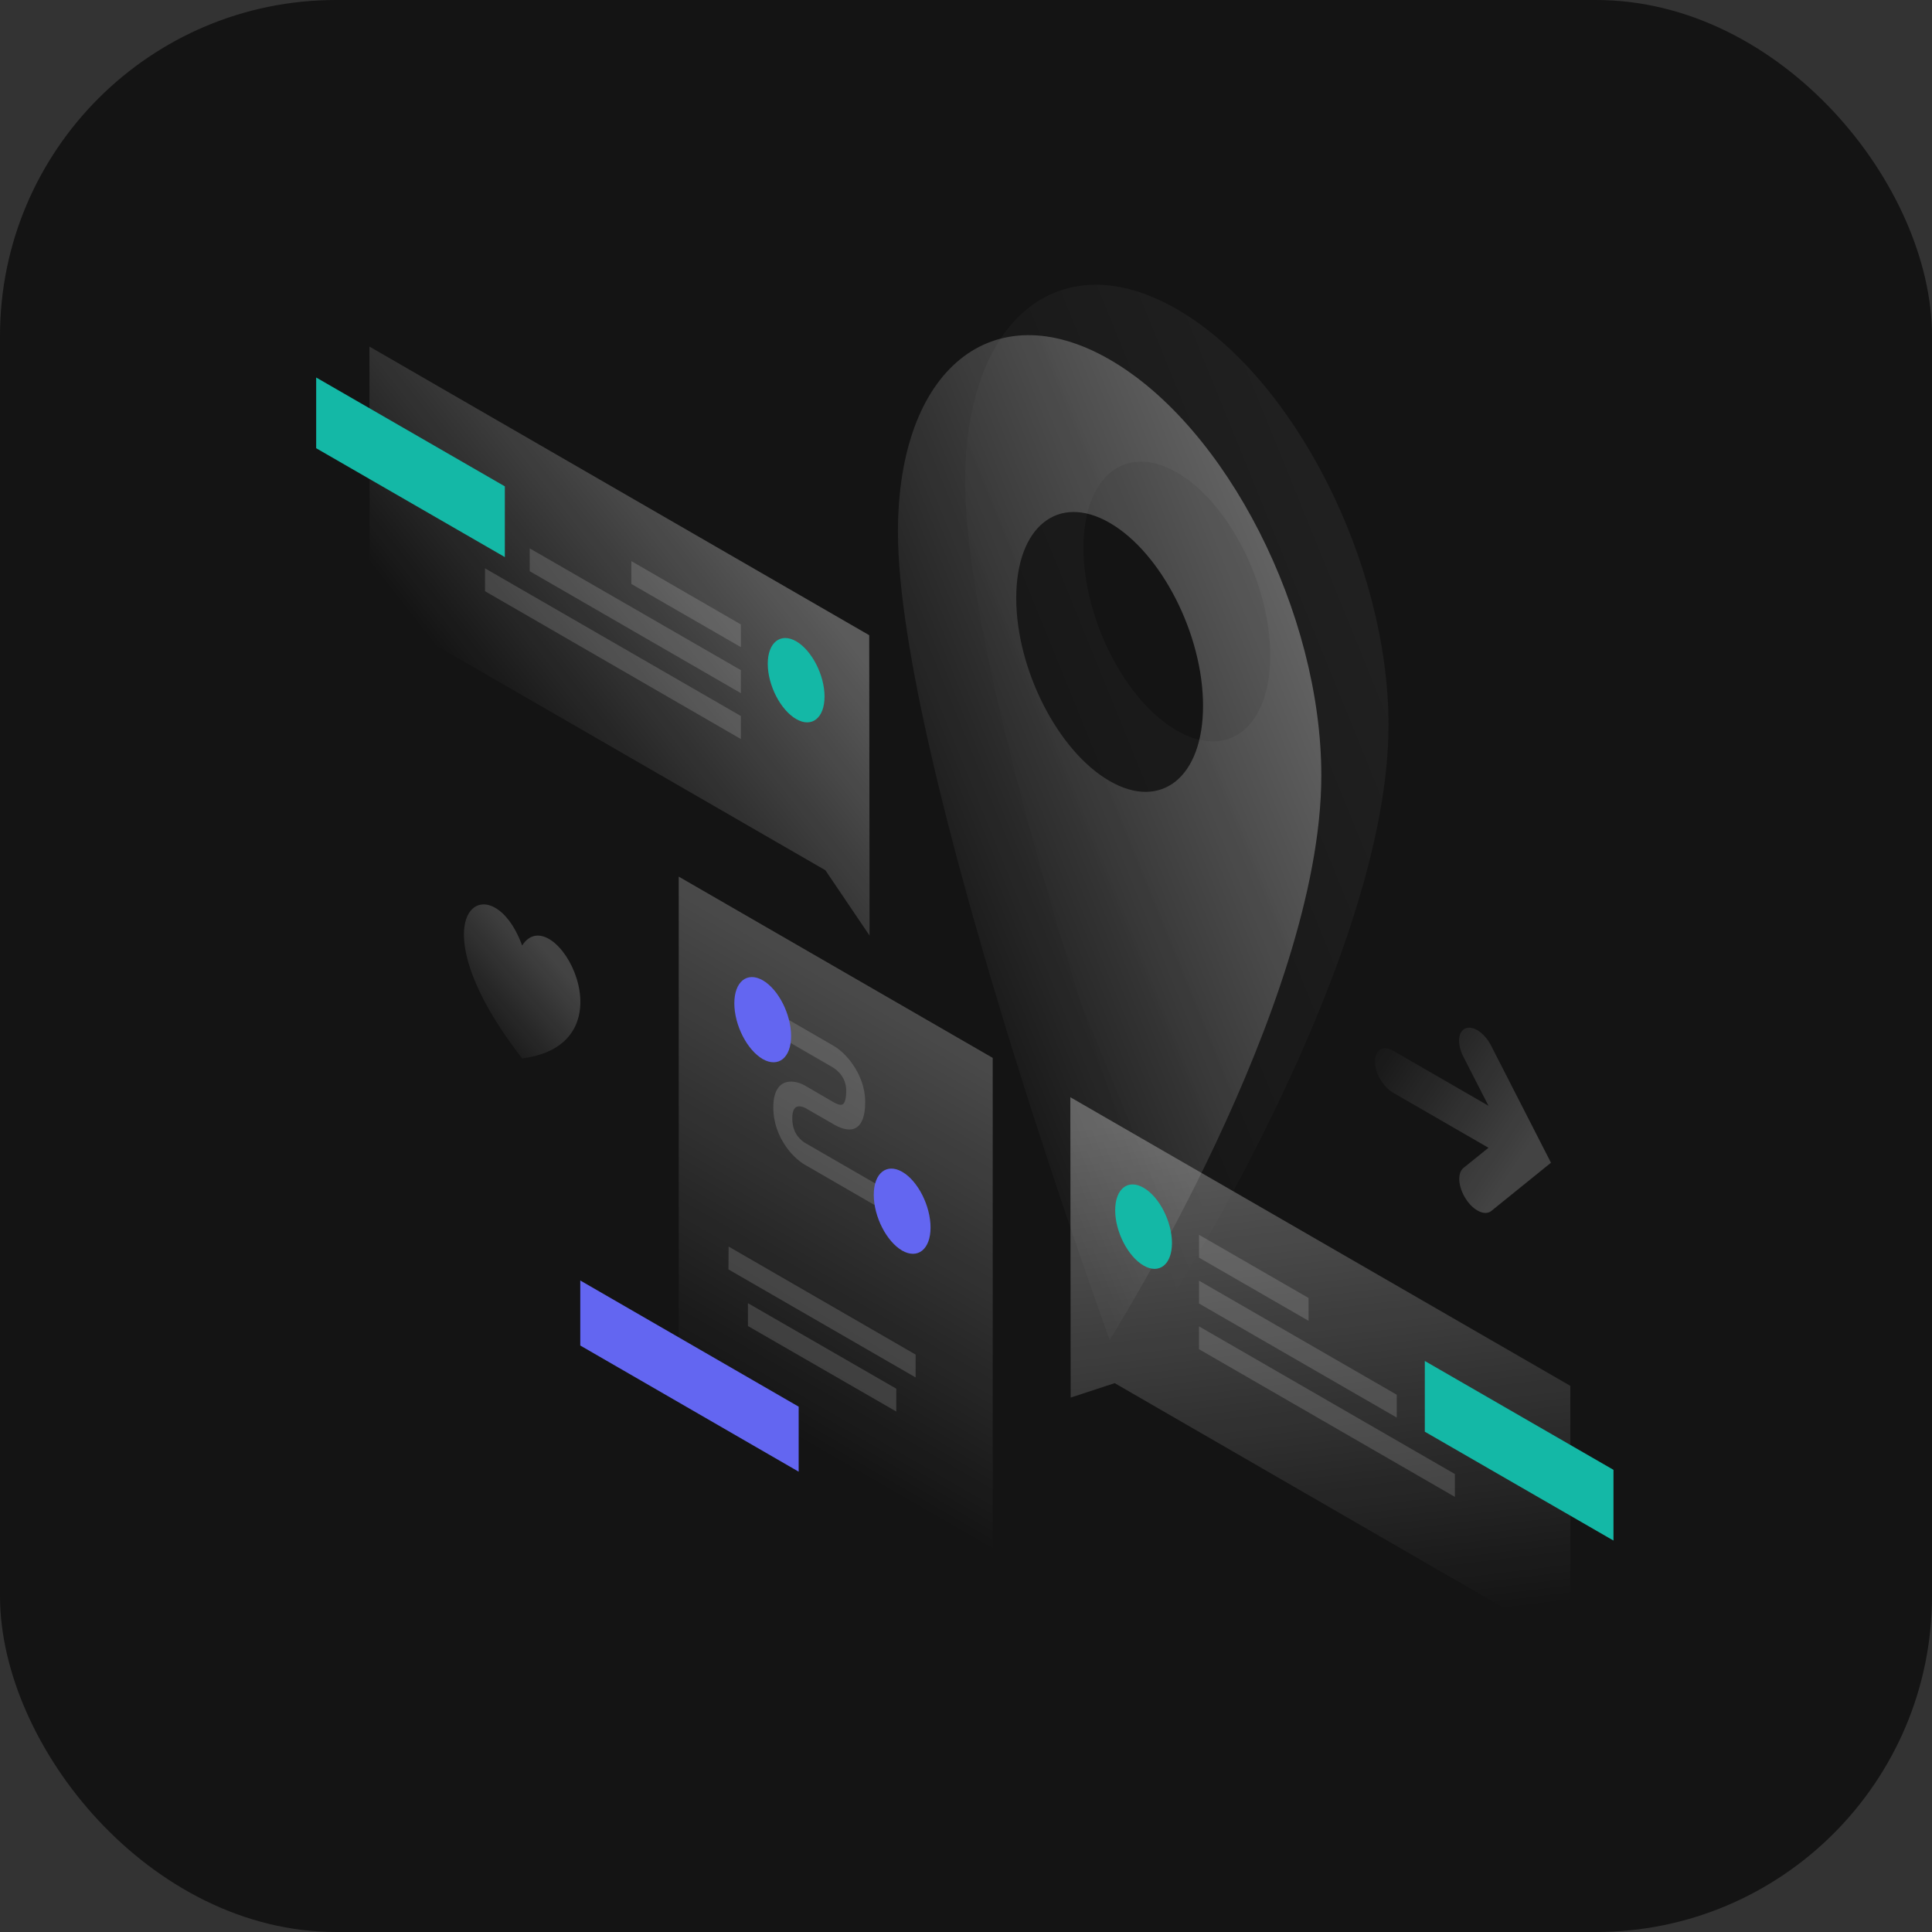 <svg width="1150" height="1150" viewBox="0 0 1150 1150" fill="none" xmlns="http://www.w3.org/2000/svg">
<rect x="0" y="0" width="1150" height="1150" fill="#333333" stroke="none"/>
<rect width="1150" height="1150" rx="200" fill="#141414"/>
<path opacity="0.07" d="M700.5 767.5C700.5 767.5 826.5 568.5 826.5 431.6C826.5 334.9 770.1 224.1 700.5 184C630.9 143.9 574.5 189.8 574.5 286.5C574.5 422.2 700.5 767.5 700.5 767.5ZM700.5 281.2C731.2 298.9 756.1 347.6 756.1 390.1C756.1 432.6 731.2 452.6 700.5 434.9C669.8 417.2 644.9 368.5 644.9 326C644.9 283.6 669.8 263.5 700.5 281.2Z" fill="url(#paint0_linear_287_1087)"/>
<path opacity="0.4" d="M660.5 797.5C660.5 797.5 786.5 598.5 786.5 461.6C786.5 364.9 730.1 254.1 660.5 214C590.9 173.9 534.5 219.8 534.5 316.5C534.5 452.2 660.5 797.5 660.5 797.5ZM660.5 311.2C691.2 328.9 716.1 377.6 716.1 420.1C716.1 462.6 691.2 482.6 660.5 464.9C629.8 447.2 604.9 398.5 604.9 356C604.9 313.5 629.8 293.5 660.5 311.2Z" fill="url(#paint1_linear_287_1087)"/>
<path opacity="0.3" d="M404 521.8L590.9 629.7V976L404 868.1V521.8Z" fill="url(#paint2_linear_287_1087)"/>
<path opacity="0.15" d="M433.7 742L545 806.3V819.9L433.6 755.6L433.7 742Z" fill="white"/>
<path opacity="0.15" d="M445.2 775.7L533.5 826.6V840.2L445.2 789.3V775.7Z" fill="white"/>
<path d="M475.4 837.3L345.4 762.2V800.9L475.4 876V837.3Z" fill="#6366F1"/>
<path opacity="0.15" d="M496 635.5L457.1 613V599.9L496 622.4C499.2 624.2 503.8 628 507.7 633.7C511.9 639.8 515 647.5 515 655.9C515 665.1 512.6 670.4 508.2 671.9C504 673.3 499 670.9 496 669.1L480 659.9L479.9 659.8C478.5 659 476.3 658.2 474.6 658.7C473.2 659.1 471.6 660.5 471.6 665.7C471.6 670.8 473.2 674 474.5 675.9C476.2 678.2 478.3 679.9 479.7 680.6L479.9 680.7L528.9 709V722.1L480.3 694C477 692.3 472.1 688.6 468 682.7C463.4 676.3 460.3 668.2 460.3 659.1C460.3 650.1 463.4 645.5 467.9 644.2C472.1 643 476.9 644.7 480.2 646.8L496 656C498.3 657.3 500 657.9 501.2 657.5C502.1 657.2 503.7 656 503.7 649.3C503.7 645 502.3 642.2 501 640.3C499.4 638 497.3 636.3 496 635.5Z" fill="white"/>
<path d="M470.9 616.7C470.9 629.6 463.3 635.7 454 630.4C444.7 625 437.1 610.2 437.1 597.2C437.1 584.3 444.7 578.2 454 583.5C463.4 588.9 470.9 603.8 470.9 616.7Z" fill="#6366F1"/>
<path d="M553.9 730.7C553.9 743.6 546.3 749.7 537 744.4C527.7 739 520.1 724.2 520.1 711.2C520.1 698.3 527.7 692.2 537 697.5C546.4 702.9 553.9 717.8 553.9 730.7Z" fill="#6366F1"/>
<path opacity="0.3" d="M517.4 378.1L219.9 206.3L220 361.4L491.3 518L517.6 556.9L517.4 378.1Z" fill="url(#paint3_linear_287_1087)"/>
<path d="M188.2 266.8V224.7L300.5 289.5V331.6L188.2 266.8Z" fill="#14B8A6"/>
<path opacity="0.15" d="M441 371.7L375.8 334V347.6L441 385.2V371.7Z" fill="white"/>
<path opacity="0.15" d="M441 398.9L315.3 326.4V340L441 412.6V398.9Z" fill="white"/>
<path opacity="0.15" d="M441 426.2L288.7 338.3V351.9L441 439.9V426.2Z" fill="white"/>
<path d="M457 395.1C457 407.9 464.6 422.6 473.9 428C483.2 433.4 490.8 427.4 490.8 414.6C490.8 401.8 483.2 387.1 473.9 381.7C464.6 376.4 457 382.4 457 395.1Z" fill="#14B8A6"/>
<path opacity="0.3" d="M637.1 653.1L934.7 824.9L934.8 980L663.5 823.3L637.3 831.9L637.1 653.1Z" fill="url(#paint4_linear_287_1087)"/>
<path d="M848.1 852.2V810.1L960.4 874.9V917L848.1 852.2Z" fill="#14B8A6"/>
<path opacity="0.15" d="M713.7 735L778.9 772.6V786.2L713.7 748.6V735Z" fill="white"/>
<path opacity="0.15" d="M713.7 762.3L831.4 830.2V843.8L713.7 775.9V762.3Z" fill="white"/>
<path opacity="0.15" d="M713.7 789.5L866 877.4V891L713.7 803.1V789.5Z" fill="white"/>
<path d="M697.6 739.9C697.6 752.7 690 758.7 680.7 753.3C671.4 747.9 663.8 733.2 663.8 720.4C663.8 707.6 671.4 701.6 680.7 707C690.1 712.4 697.6 727.2 697.6 739.9Z" fill="#14B8A6"/>
<path opacity="0.2" d="M310.8 630C243.2 543.2 292.1 512 310.8 562.8C329.5 533.7 378.4 621.3 310.8 630Z" fill="url(#paint5_linear_287_1087)"/>
<path opacity="0.2" d="M923.2 692.1L887.7 720.8C883.9 723.9 877 720.7 872.5 713.6C867.9 706.5 867.3 698.3 871.1 695.2L886 683.2L829.2 650.4C823.2 646.9 818.4 638.6 818.4 631.7C818.4 624.8 823.2 622 829.2 625.4L886 658.2L871 628.9C867.2 621.4 867.8 613.9 872.4 612.1C877 610.3 883.8 615 887.6 622.5L923.2 692.1Z" fill="url(#paint6_linear_287_1087)"/>
<defs>
<linearGradient id="paint0_linear_287_1087" x1="922.977" y1="365.725" x2="573.21" y2="507.71" gradientUnits="userSpaceOnUse">
<stop stop-color="white"/>
<stop offset="1" stop-color="white" stop-opacity="0"/>
</linearGradient>
<linearGradient id="paint1_linear_287_1087" x1="882.973" y1="395.725" x2="533.206" y2="537.71" gradientUnits="userSpaceOnUse">
<stop stop-color="white"/>
<stop offset="1" stop-color="white" stop-opacity="0"/>
</linearGradient>
<linearGradient id="paint2_linear_287_1087" x1="610.889" y1="552.318" x2="444.979" y2="839.757" gradientUnits="userSpaceOnUse">
<stop stop-color="white"/>
<stop offset="1" stop-color="white" stop-opacity="0"/>
</linearGradient>
<linearGradient id="paint3_linear_287_1087" x1="452.562" y1="315.971" x2="298.911" y2="436.275" gradientUnits="userSpaceOnUse">
<stop stop-color="white"/>
<stop offset="1" stop-color="white" stop-opacity="0"/>
</linearGradient>
<linearGradient id="paint4_linear_287_1087" x1="764.979" y1="658.103" x2="803.45" y2="970.134" gradientUnits="userSpaceOnUse">
<stop stop-color="white"/>
<stop offset="1" stop-color="white" stop-opacity="0"/>
</linearGradient>
<linearGradient id="paint5_linear_287_1087" x1="325.025" y1="566.118" x2="275.188" y2="609.269" gradientUnits="userSpaceOnUse">
<stop stop-color="white"/>
<stop offset="1" stop-color="white" stop-opacity="0"/>
</linearGradient>
<linearGradient id="paint6_linear_287_1087" x1="907.766" y1="685.902" x2="811.979" y2="621.589" gradientUnits="userSpaceOnUse">
<stop stop-color="white"/>
<stop offset="1" stop-color="white" stop-opacity="0"/>
</linearGradient>
</defs>
</svg>
